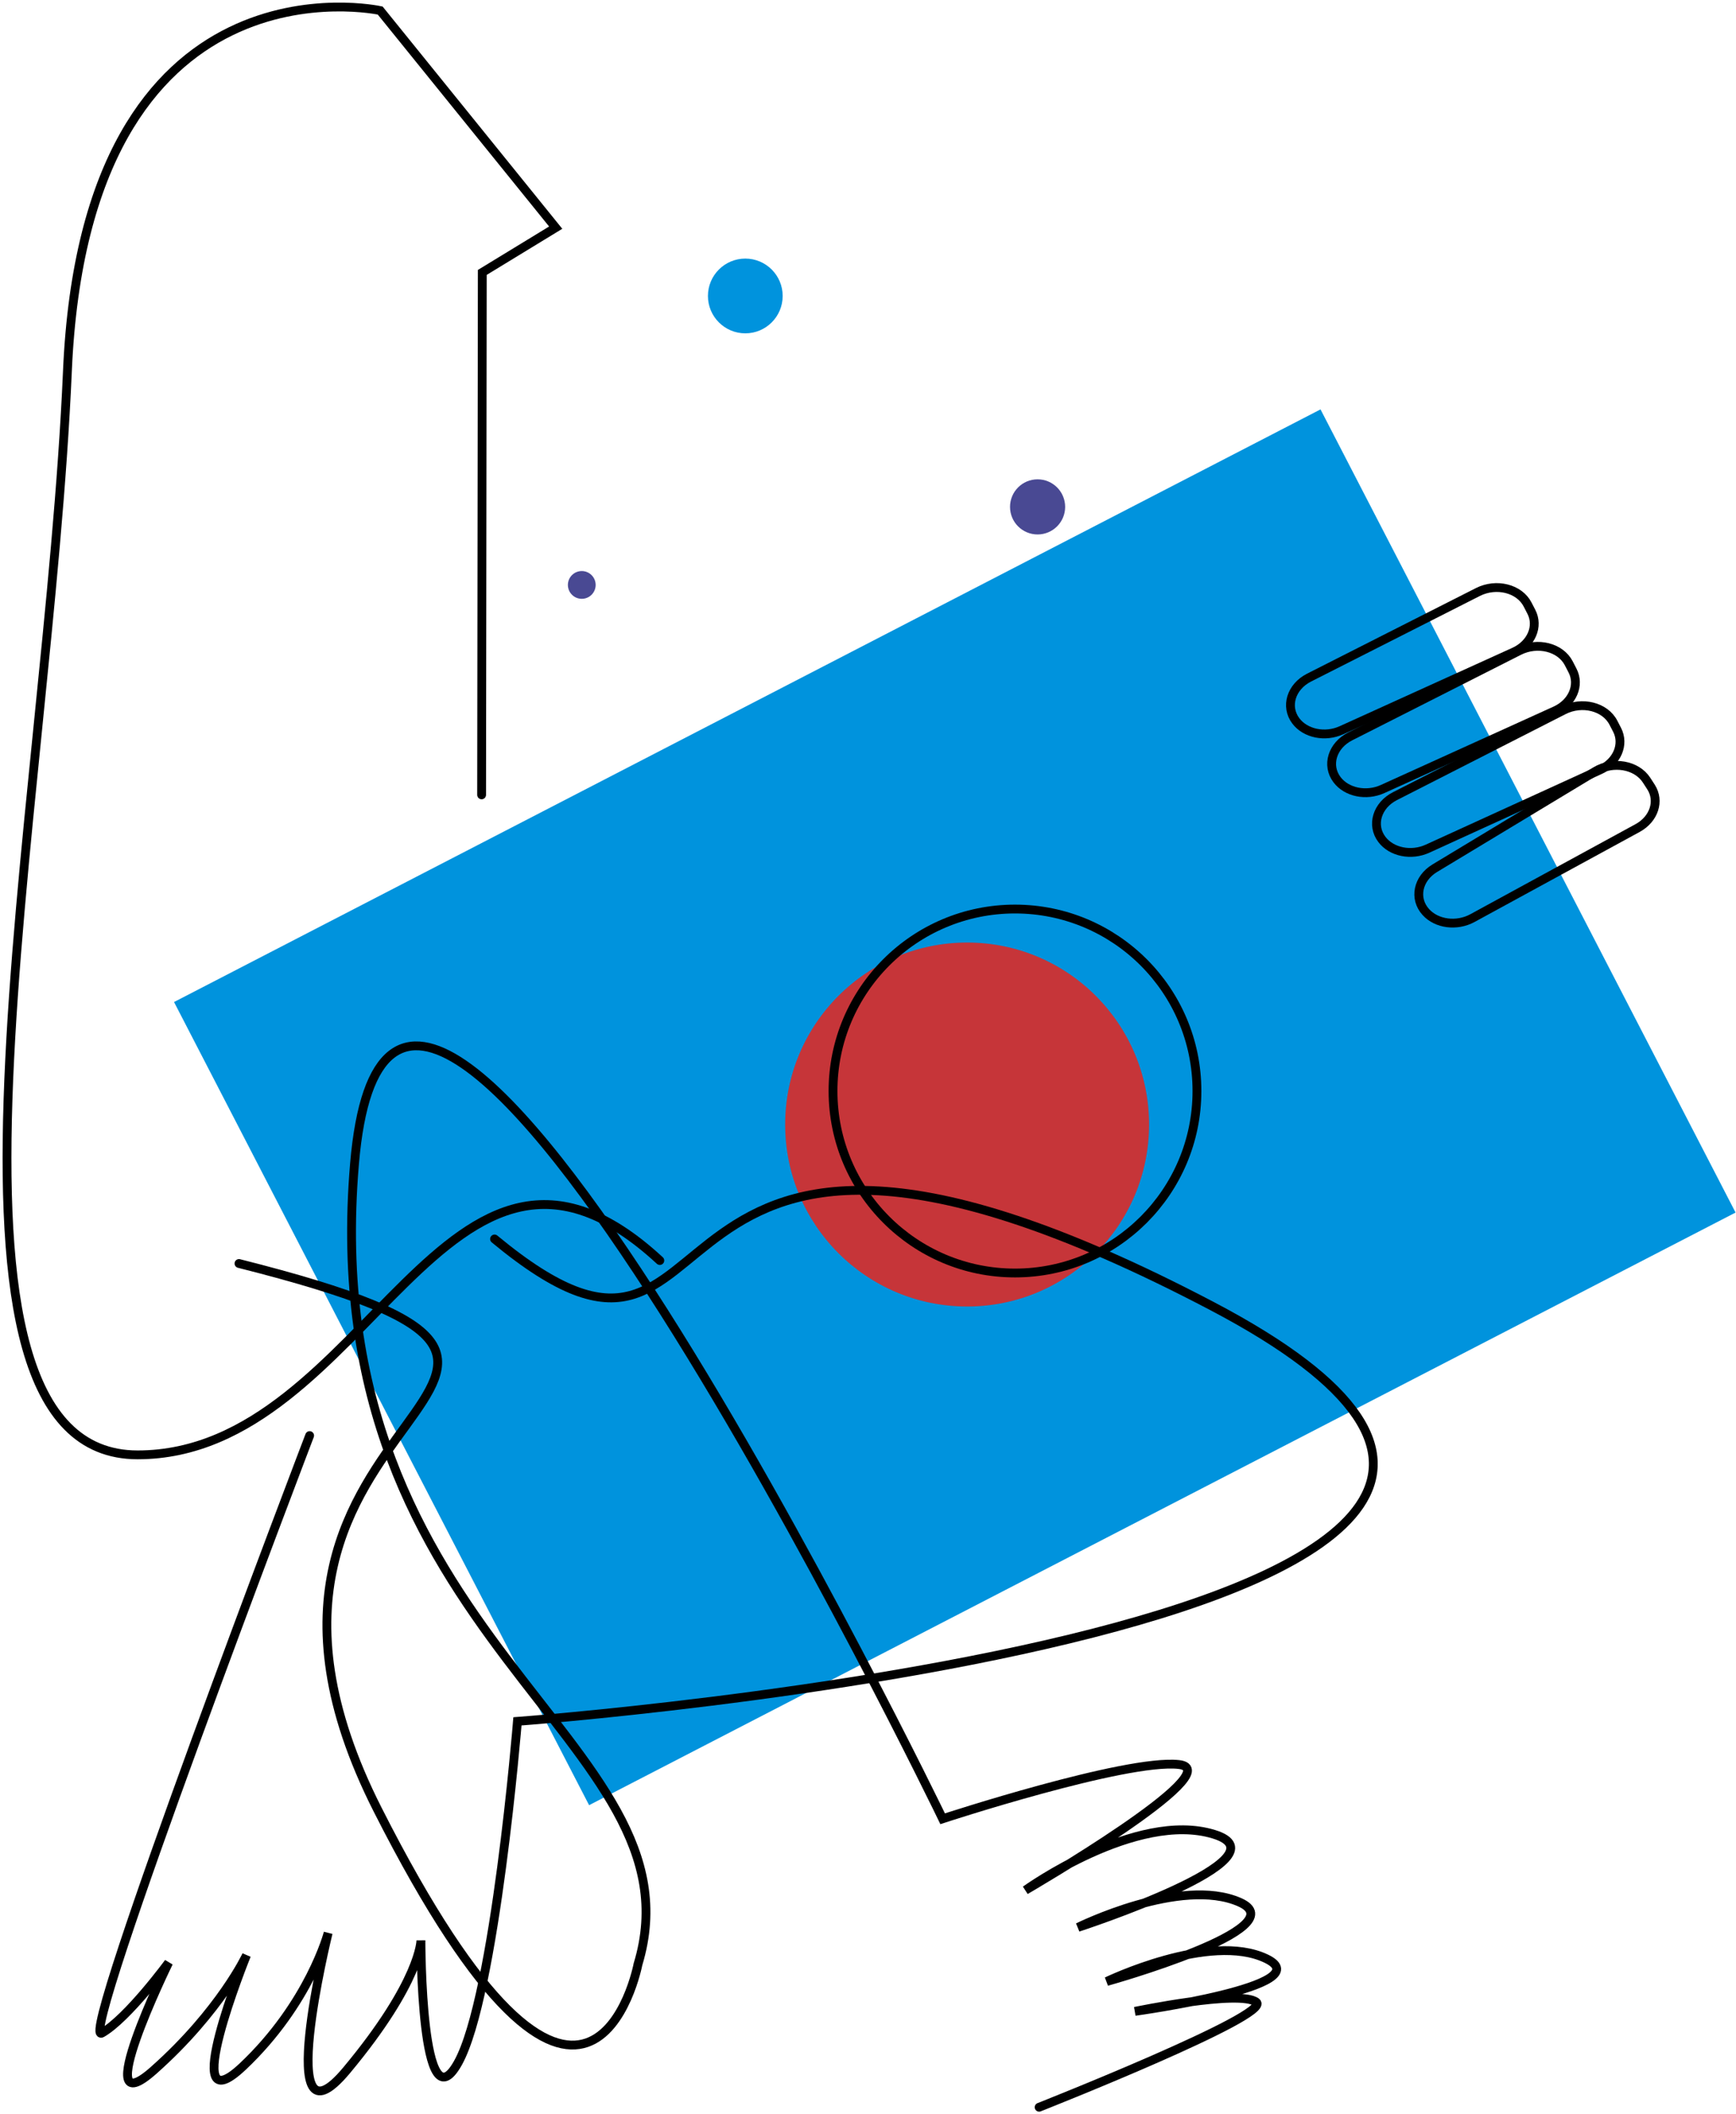 <svg width="248" height="302" viewBox="0 0 248 302" fill="none" xmlns="http://www.w3.org/2000/svg">
<path d="M188.645 58.478L24.862 143.13L84.157 257.853L247.939 173.201L188.645 58.478Z" fill="#0093DD"/>
<path d="M138.16 186.623C152.516 186.623 164.154 174.984 164.154 160.628C164.154 146.271 152.516 134.633 138.16 134.633C123.803 134.633 112.165 146.271 112.165 160.628C112.165 174.984 123.803 186.623 138.16 186.623Z" fill="#C63539"/>
<path d="M144.998 181.837C159.354 181.837 170.993 170.199 170.993 155.843C170.993 141.486 159.354 129.848 144.998 129.848C130.642 129.848 119.003 141.486 119.003 155.843C119.003 170.199 130.642 181.837 144.998 181.837Z" stroke="black" stroke-width="1.26" stroke-miterlimit="10"/>
<path d="M68.802 113.539L68.898 38.914L79.386 32.517L54.313 1.507C54.313 1.507 12.249 -7.769 9.629 53.051C6.888 116.44 -13.314 207.813 19.654 207.813C52.621 207.813 63.608 151.711 94.26 180.053" stroke="black" stroke-width="1.26" stroke-miterlimit="10" stroke-linecap="round"/>
<path d="M148.446 301C148.446 301 181.839 287.806 179.472 285.989C177.105 284.173 162.133 287.304 162.133 287.304C162.133 287.304 188.931 283.616 180.877 279.768C172.823 275.92 158.112 283.034 158.112 283.034C158.112 283.034 185.479 275.415 177.083 271.711C168.687 268.007 153.999 275.306 153.999 275.306C153.999 275.306 184.475 265.391 173.395 262C162.315 258.61 146.495 269.997 146.495 269.997C146.495 269.997 175.986 252.871 168.399 252.043C160.812 251.215 134.664 259.793 134.664 259.793C134.664 259.793 56.453 97.847 50.644 166.235C44.836 234.624 100.897 248.32 91.141 280.577C91.141 280.577 84.005 317.834 53.945 258.485C23.885 199.136 101.45 197.453 34.14 180.479" stroke="black" stroke-width="1.26" stroke-miterlimit="10" stroke-linecap="round"/>
<path d="M44.234 205.059C44.234 205.059 10.838 292.527 14.549 290.406C18.259 288.286 24.093 280.334 24.093 280.334C24.093 280.334 12.428 304.189 21.972 295.706C31.517 287.224 35.218 279.272 35.218 279.272C35.218 279.272 25.145 304.189 34.687 295.175C44.228 286.162 46.88 276.093 46.88 276.093C46.88 276.093 38.928 308.43 49.531 295.706C60.134 282.983 60.131 277.155 60.131 277.155C60.131 277.155 60.131 304.192 65.434 294.651C70.737 285.11 73.92 245.879 73.92 245.879C73.92 245.879 259.986 232.097 173.05 186.508C86.113 140.919 107.754 207.721 70.648 176.976" stroke="black" stroke-width="1.26" stroke-miterlimit="10" stroke-linecap="round"/>
<path d="M211.138 84.56L187.005 96.792C184.446 98.093 183.573 100.918 185.115 102.968C186.484 104.791 189.298 105.37 191.636 104.308L216.304 93.113C218.757 92 219.845 89.473 218.763 87.385L218.229 86.352C217.052 84.058 213.767 83.233 211.138 84.56Z" stroke="black" stroke-width="1.26" stroke-miterlimit="10" stroke-linecap="round"/>
<path d="M217.017 92.96L192.884 105.188C190.325 106.49 189.455 109.314 190.997 111.364C192.366 113.187 195.177 113.766 197.519 112.704L222.186 101.509C224.639 100.396 225.723 97.87 224.645 95.781L224.111 94.748C222.928 92.454 219.643 91.629 217.017 92.96Z" stroke="black" stroke-width="1.26" stroke-miterlimit="10" stroke-linecap="round"/>
<path d="M223.382 101.439L199.281 113.722C196.722 115.027 195.862 117.854 197.41 119.901C198.785 121.721 201.6 122.294 203.938 121.225L228.567 109.976C231.017 108.857 232.085 106.33 231.011 104.244L230.48 103.221C229.29 100.924 226.002 100.105 223.382 101.439Z" stroke="black" stroke-width="1.26" stroke-miterlimit="10" stroke-linecap="round"/>
<path d="M227.927 110.161L204.971 124.014C202.528 125.489 201.939 128.352 203.692 130.28C205.24 131.992 208.109 132.363 210.348 131.144L233.941 118.279C236.288 117 237.139 114.416 235.86 112.42L235.22 111.431C233.794 109.24 230.425 108.661 227.927 110.161Z" stroke="black" stroke-width="1.26" stroke-miterlimit="10" stroke-linecap="round"/>
<path d="M148.227 76.342C150.402 76.342 152.164 74.579 152.164 72.404C152.164 70.23 150.402 68.467 148.227 68.467C146.052 68.467 144.29 70.23 144.29 72.404C144.29 74.579 146.052 76.342 148.227 76.342Z" fill="#494993"/>
<path d="M83.11 85.536C84.205 85.536 85.093 84.648 85.093 83.553C85.093 82.458 84.205 81.57 83.11 81.57C82.015 81.57 81.127 82.458 81.127 83.553C81.127 84.648 82.015 85.536 83.11 85.536Z" fill="#494993"/>
<path d="M106.472 47.614C109.42 47.614 111.81 45.224 111.81 42.276C111.81 39.327 109.42 36.937 106.472 36.937C103.524 36.937 101.134 39.327 101.134 42.276C101.134 45.224 103.524 47.614 106.472 47.614Z" fill="#0093DD"/>
</svg>
